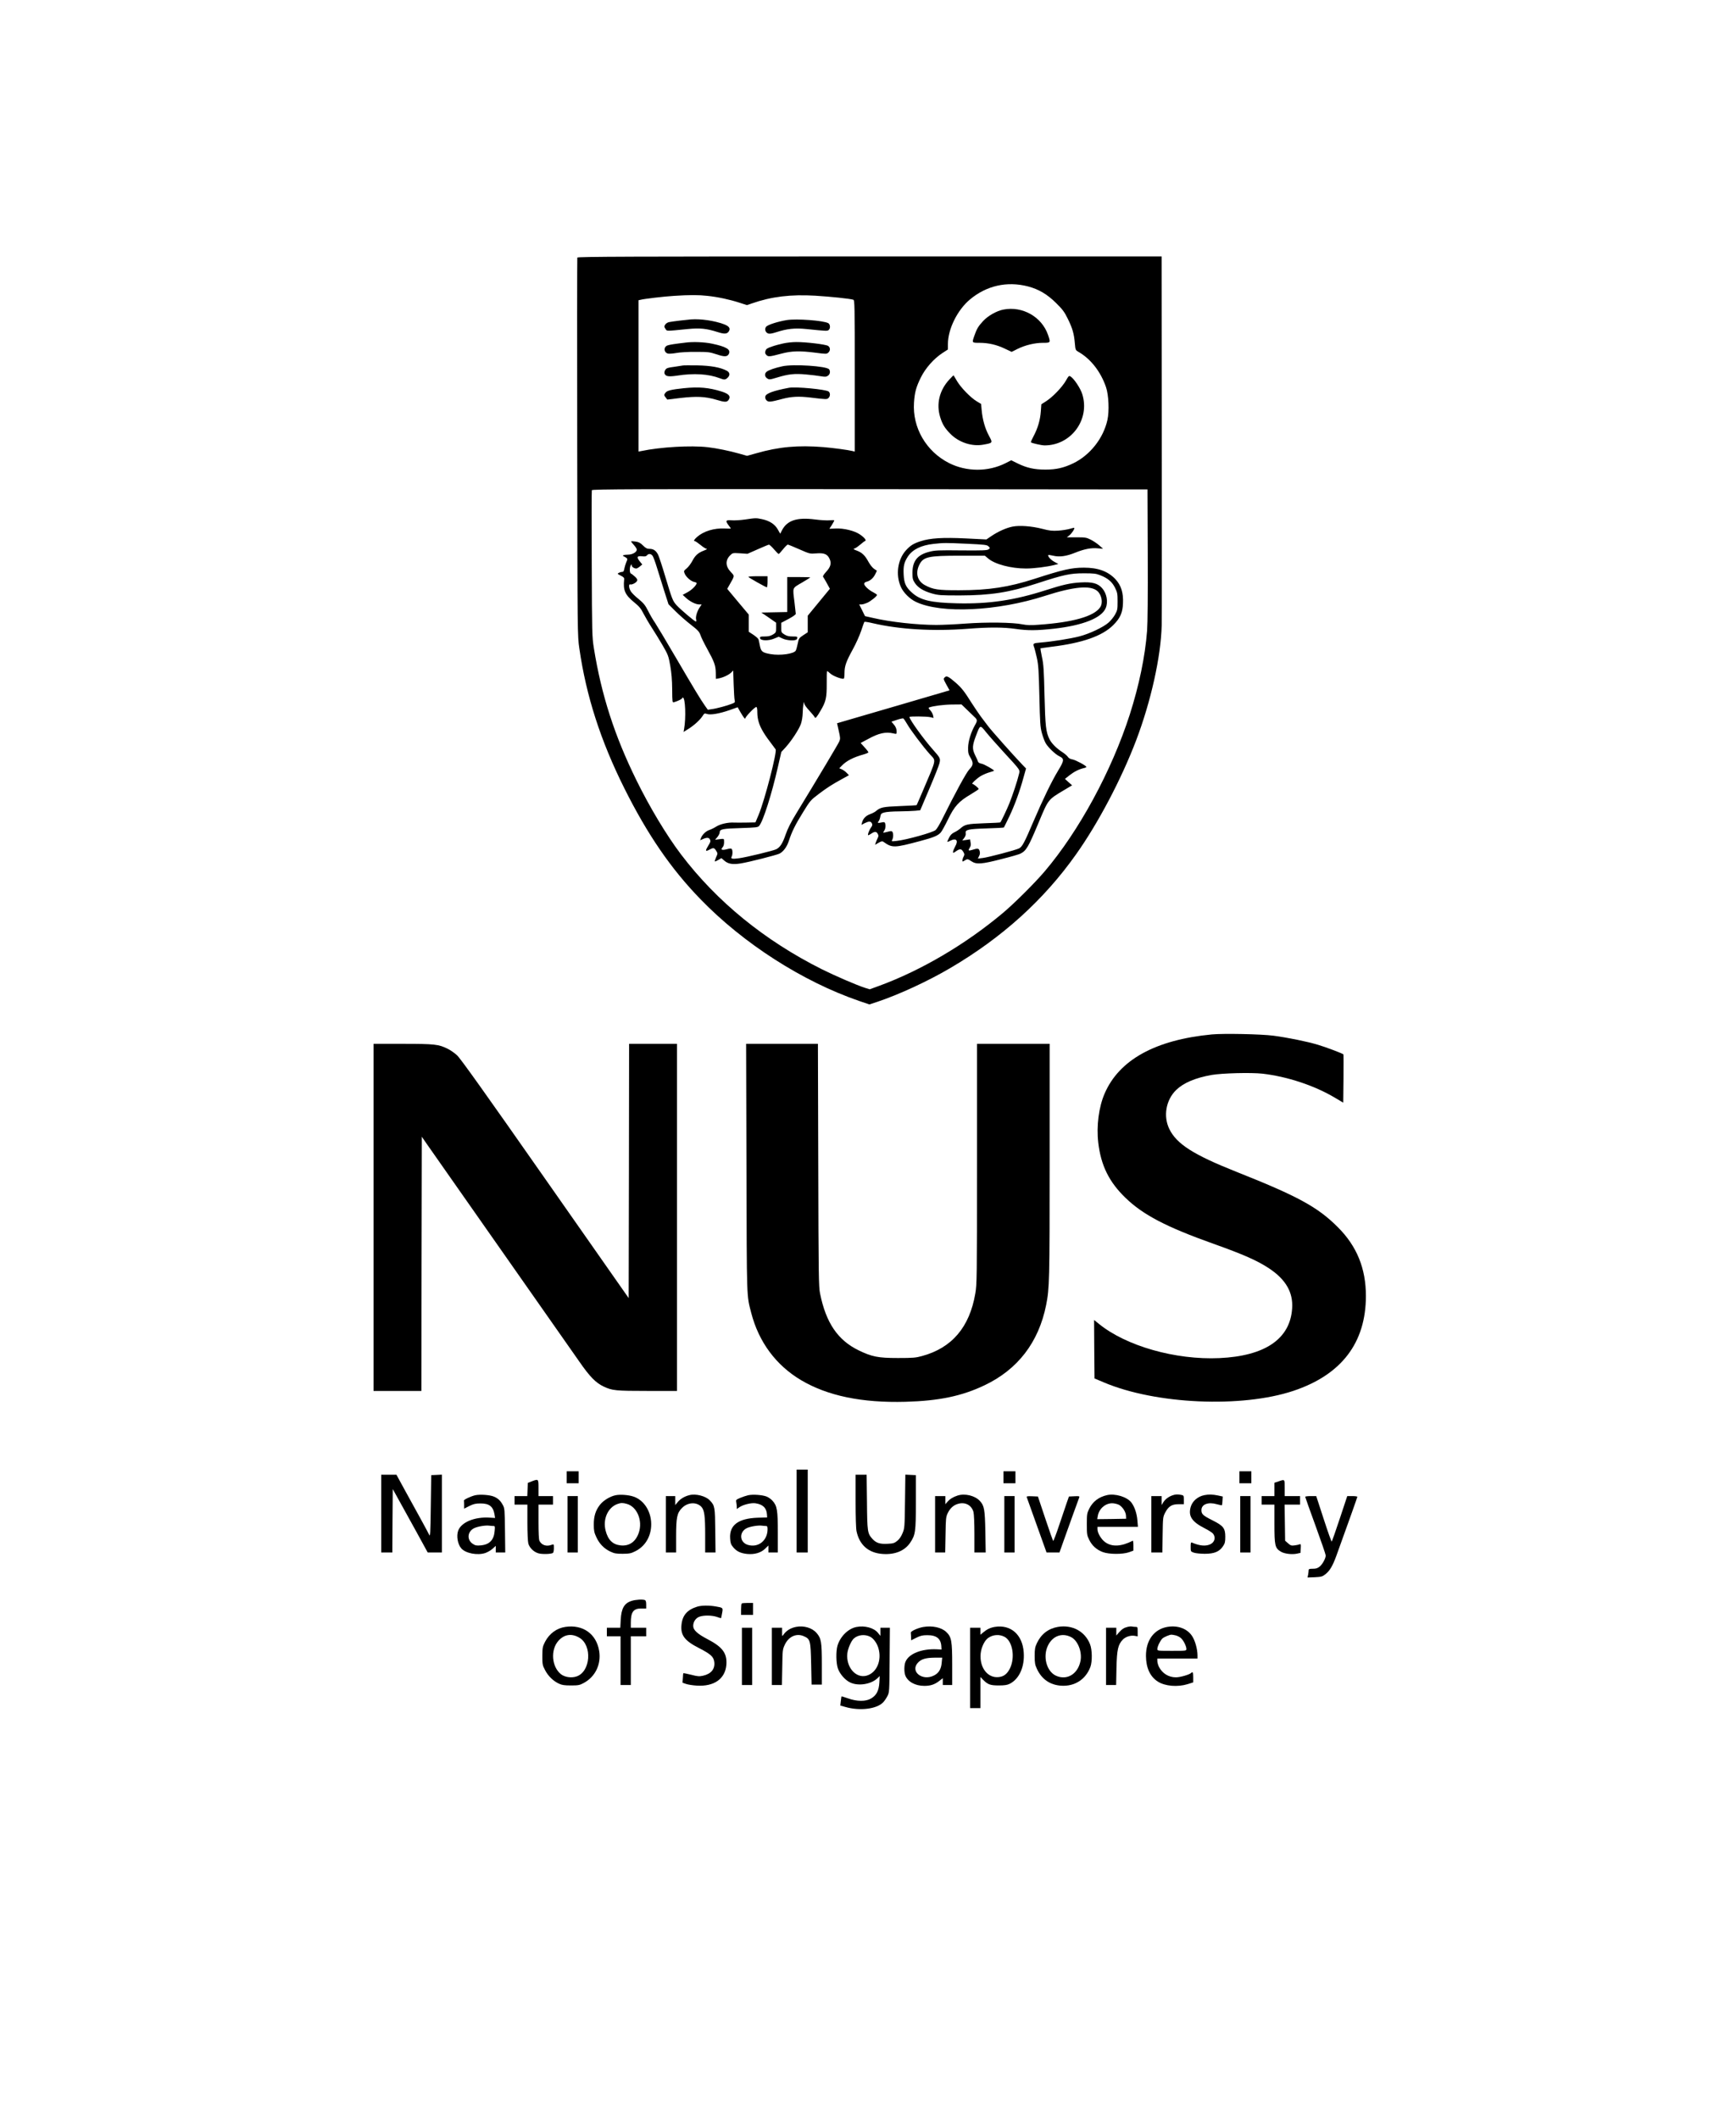 <?xml version="1.0" standalone="no"?>
<!DOCTYPE svg PUBLIC "-//W3C//DTD SVG 20010904//EN"
 "http://www.w3.org/TR/2001/REC-SVG-20010904/DTD/svg10.dtd">
<svg version="1.0" xmlns="http://www.w3.org/2000/svg"
 width="2031pt" height="2479pt" viewBox="0 0 2031 2479"
 preserveAspectRatio="xMidYMid meet">
<g transform="translate(0,2479) scale(0.1,-0.1)"
fill="#000000" stroke="none">
<path d="M6754 21777 c-2 -7 -3 -1005 -1 -2217 3 -2203 3 -2205 25 -2355 80
-556 249 -1080 526 -1635 271 -542 544 -940 889 -1296 504 -521 1197 -965
1860 -1193 l118 -40 92 30 c256 86 592 241 852 394 606 355 1097 798 1473
1330 259 364 531 881 703 1332 174 457 291 982 300 1348 2 61 2 1056 1 2213
l-2 2102 -3415 0 c-2785 0 -3417 -2 -3421 -13z m5272 -337 c126 -33 226 -92
330 -195 77 -76 98 -105 137 -185 54 -109 73 -175 82 -287 7 -78 8 -79 44
-100 143 -82 260 -233 321 -413 31 -92 39 -279 16 -383 -48 -215 -204 -412
-401 -507 -111 -53 -199 -73 -325 -73 -128 0 -218 20 -322 71 l-77 38 -65 -33
c-205 -104 -459 -103 -664 1 -267 136 -428 413 -409 706 8 121 25 183 81 296
54 109 152 219 251 284 l65 42 0 63 c0 176 111 400 259 523 193 161 431 215
677 152z m-3748 -111 c122 -13 261 -43 374 -80 l87 -28 58 20 c229 80 456 107
742 90 179 -11 402 -34 444 -47 16 -5 17 -56 17 -891 l0 -885 -26 6 c-51 13
-223 36 -340 46 -297 24 -521 4 -786 -72 l-108 -30 -92 26 c-109 31 -263 63
-368 75 -198 23 -554 2 -777 -45 l-33 -6 0 885 0 885 23 5 c45 12 276 39 392
46 182 12 286 12 393 0z m5150 -3019 c2 -493 -1 -805 -8 -899 -23 -301 -94
-640 -203 -981 -213 -660 -593 -1360 -997 -1835 -113 -133 -359 -378 -490
-487 -433 -363 -951 -668 -1440 -848 l-115 -42 -55 17 c-94 30 -352 141 -506
218 -668 335 -1228 791 -1646 1342 -170 224 -367 552 -523 870 -255 518 -409
995 -497 1543 -21 132 -22 169 -25 986 -2 467 -2 855 1 862 5 12 510 14 3253
12 l3248 -3 3 -755z"/>
<path d="M11740 21169 c-80 -15 -183 -74 -239 -135 -57 -62 -74 -91 -102 -172
-29 -83 -30 -82 59 -82 104 0 201 -22 297 -68 l80 -38 66 33 c89 45 205 73
301 73 90 0 91 0 59 93 -73 211 -298 339 -521 296z"/>
<path d="M11108 20352 c-117 -125 -157 -287 -108 -443 25 -82 54 -128 119
-194 100 -101 253 -151 387 -126 110 20 110 19 64 104 -45 83 -75 187 -85 297
l-7 75 -50 30 c-72 43 -186 160 -232 238 -21 37 -40 67 -41 67 -1 0 -22 -21
-47 -48z"/>
<path d="M12470 20337 c-43 -75 -155 -192 -231 -240 l-56 -36 -6 -83 c-7 -100
-36 -199 -85 -290 -20 -37 -34 -70 -31 -72 10 -10 125 -36 160 -36 312 0 535
305 440 602 -22 68 -95 178 -136 204 -18 12 -23 8 -55 -49z"/>
<path d="M8085 21054 c-59 -5 -206 -22 -253 -31 -19 -3 -40 -15 -49 -29 -14
-22 -14 -26 2 -50 19 -29 -1 -29 259 -3 145 14 220 7 351 -35 84 -27 115 -24
135 14 17 31 -3 56 -62 78 -111 41 -267 64 -383 56z"/>
<path d="M9205 21046 c-104 -17 -220 -54 -241 -77 -22 -25 -11 -67 21 -79 18
-7 43 -3 97 14 125 41 218 51 354 37 234 -24 243 -24 259 -11 22 18 19 67 -5
80 -58 31 -369 54 -485 36z"/>
<path d="M8025 20783 c-128 -15 -194 -25 -217 -34 -47 -19 -43 -82 7 -95 13
-3 57 0 97 7 40 8 143 14 228 13 143 0 161 -2 238 -27 97 -33 131 -32 149 3
26 52 -30 85 -202 121 -82 17 -214 23 -300 12z"/>
<path d="M9165 20773 c-38 -8 -99 -24 -135 -37 -52 -17 -67 -27 -74 -49 -8
-21 -6 -31 9 -48 23 -24 35 -23 179 15 118 31 212 34 399 10 121 -16 129 -15
147 1 27 24 25 61 -2 79 -28 18 -262 46 -373 45 -44 0 -111 -7 -150 -16z"/>
<path d="M7990 20515 c-8 -2 -55 -9 -103 -16 -74 -9 -90 -15 -103 -35 -9 -12
-13 -32 -10 -42 12 -35 46 -41 147 -26 197 31 369 20 502 -31 51 -20 64 -19
92 9 29 29 24 61 -15 81 -74 38 -184 58 -340 61 -85 1 -162 1 -170 -1z"/>
<path d="M9151 20505 c-86 -19 -152 -42 -179 -61 -30 -21 -28 -59 3 -80 25
-16 30 -16 113 9 137 42 208 49 341 37 64 -6 142 -15 174 -21 49 -8 63 -8 83
6 24 16 31 48 15 74 -25 39 -424 65 -550 36z"/>
<path d="M8000 20249 c-142 -15 -193 -27 -212 -50 -22 -27 -22 -31 1 -60 l18
-23 156 19 c186 21 285 17 410 -19 110 -33 132 -33 153 -1 26 40 0 69 -83 95
-151 47 -267 57 -443 39z"/>
<path d="M9230 20254 c-180 -34 -268 -66 -276 -100 -4 -17 0 -31 12 -45 22
-25 46 -23 188 15 106 28 192 32 326 16 191 -23 195 -23 213 -5 21 20 22 58 2
75 -30 25 -386 59 -465 44z"/>
<path d="M8715 18713 c-55 -8 -126 -12 -157 -9 -68 5 -74 -6 -33 -60 14 -18
25 -34 25 -36 0 -2 -33 -2 -72 0 -123 6 -246 -31 -323 -99 -35 -31 -44 -49
-25 -49 6 0 35 -20 66 -45 30 -25 62 -45 72 -45 9 -1 -4 -9 -30 -19 -72 -28
-102 -55 -137 -120 -17 -33 -48 -74 -68 -90 -34 -28 -35 -31 -23 -60 16 -40
73 -90 111 -98 16 -3 29 -9 29 -13 0 -24 -53 -78 -104 -106 l-59 -32 39 -36
c47 -43 113 -76 154 -76 l29 0 -24 -36 c-30 -45 -49 -108 -41 -140 4 -13 2
-24 -3 -24 -14 0 -179 140 -224 189 -47 52 -53 68 -133 334 -36 122 -75 239
-85 259 -24 47 -54 68 -100 68 -29 0 -45 8 -76 39 -30 30 -50 41 -86 46 -27 4
-50 5 -53 3 -2 -3 12 -22 31 -42 19 -21 35 -45 35 -55 0 -30 -52 -59 -104 -59
-46 0 -73 -10 -50 -19 6 -2 19 -10 30 -17 17 -13 17 -16 1 -52 -9 -22 -19 -56
-23 -76 -5 -29 -11 -38 -26 -38 -11 0 -28 -5 -39 -11 -19 -10 -17 -12 23 -32
35 -18 43 -26 40 -47 -13 -125 10 -178 119 -267 57 -46 78 -72 106 -128 20
-38 63 -113 97 -165 34 -52 92 -147 129 -210 63 -109 68 -123 88 -235 15 -86
22 -165 23 -277 1 -153 2 -158 21 -152 40 11 95 37 95 46 0 4 4 8 9 8 29 0 38
-238 14 -369 l-6 -33 59 37 c68 43 136 106 165 152 18 29 22 31 49 22 41 -15
145 3 264 44 l96 34 29 -51 c38 -66 60 -95 61 -78 0 18 110 132 127 132 9 0
13 -18 13 -67 1 -78 22 -147 70 -226 28 -47 52 -80 144 -202 20 -26 -129 -601
-199 -767 l-37 -88 -107 -2 c-58 -1 -123 -1 -144 0 -68 4 -159 -16 -208 -47
-25 -16 -62 -34 -81 -40 -40 -13 -82 -54 -97 -93 l-10 -27 34 15 c48 20 70 18
82 -8 8 -18 4 -31 -19 -67 -39 -63 -37 -76 9 -51 50 27 58 25 81 -11 20 -32
20 -32 0 -76 -11 -25 -18 -47 -15 -49 2 -3 21 5 41 17 l36 21 35 -30 c43 -38
97 -47 190 -32 96 15 421 98 455 115 46 24 87 80 110 152 36 109 73 183 165
332 83 135 89 142 183 213 98 74 158 113 285 182 l69 38 -27 28 c-15 16 -41
34 -57 41 l-29 12 28 29 c55 58 135 99 256 133 31 9 57 20 57 25 0 4 -20 31
-45 58 l-46 51 88 47 c126 69 204 86 296 65 36 -9 37 -8 37 21 0 33 -13 63
-42 94 l-19 22 65 22 c36 12 70 19 75 16 5 -4 25 -32 43 -64 40 -71 186 -264
266 -354 76 -84 84 -40 -83 -433 -38 -88 -69 -161 -71 -163 -1 -2 -89 -7 -196
-11 -200 -8 -228 -14 -283 -61 -11 -9 -41 -25 -67 -34 -49 -18 -82 -53 -93
-99 l-7 -26 38 20 c49 24 71 24 84 -1 9 -16 7 -27 -10 -50 -23 -32 -43 -90
-32 -90 4 0 21 9 37 20 39 26 59 25 74 -4 11 -19 10 -28 -2 -52 -8 -16 -18
-40 -22 -52 l-7 -24 41 24 c34 19 43 21 58 10 102 -72 124 -71 428 10 161 43
208 63 241 100 12 12 50 82 85 153 75 155 126 211 267 294 51 30 92 58 92 62
0 11 -59 59 -73 59 -17 0 43 58 93 90 25 15 71 36 103 45 31 9 57 18 57 19 0
12 -119 79 -147 83 -20 3 -37 13 -40 22 -2 9 -18 44 -35 78 -36 74 -34 112 13
234 47 123 45 122 115 35 33 -41 124 -144 201 -228 213 -232 197 -209 182
-271 -16 -70 -72 -238 -109 -331 -27 -68 -96 -214 -107 -226 -2 -2 -88 -7
-191 -10 -197 -7 -225 -13 -280 -64 -13 -11 -42 -30 -65 -41 -30 -14 -48 -32
-64 -64 -13 -25 -21 -46 -19 -48 2 -2 16 3 32 12 71 37 100 5 59 -66 -13 -24
-25 -52 -25 -62 0 -17 1 -17 28 1 50 36 68 36 90 1 17 -28 18 -34 6 -58 -8
-14 -14 -34 -14 -45 0 -17 1 -17 25 -2 32 21 38 20 81 -9 57 -38 119 -34 350
26 109 27 209 56 223 64 68 35 92 75 213 365 114 273 108 265 297 378 l94 56
-42 37 -42 38 53 42 c55 43 111 71 166 84 18 3 32 10 32 14 0 14 -125 81 -163
88 -25 4 -44 14 -54 30 -9 14 -39 39 -67 57 -65 42 -123 100 -147 148 -42 83
-50 149 -59 513 -7 299 -11 365 -30 449 -11 54 -19 100 -18 102 2 1 62 10 133
19 359 44 590 125 718 252 82 81 111 146 115 255 6 127 -22 212 -90 285 -87
91 -202 133 -367 133 -145 0 -245 -23 -576 -130 -303 -98 -535 -134 -880 -134
-251 -1 -309 8 -405 60 -88 48 -113 141 -64 239 46 92 104 105 477 105 l289 0
38 -32 c79 -68 268 -118 444 -118 91 0 243 19 331 41 l47 12 -48 26 c-42 23
-81 67 -69 79 2 2 27 -1 56 -8 74 -18 153 -7 255 34 109 44 190 60 269 52 l60
-5 -45 40 c-25 22 -70 52 -100 67 -50 25 -65 27 -167 27 l-112 0 30 23 c28 22
65 79 57 88 -2 2 -26 -4 -53 -12 -28 -8 -88 -18 -135 -21 -71 -4 -101 -1 -185
21 -124 32 -268 43 -350 26 -75 -15 -169 -58 -246 -110 l-59 -40 -241 12
c-269 13 -417 4 -530 -33 -82 -27 -116 -48 -168 -104 -99 -107 -125 -288 -62
-429 29 -67 104 -142 176 -176 295 -141 954 -110 1513 71 336 108 531 126 611
55 50 -45 67 -137 33 -188 -70 -107 -318 -178 -725 -206 -89 -7 -134 -5 -185
5 -111 23 -420 27 -665 9 -119 -9 -273 -16 -342 -16 -223 0 -535 34 -737 81
l-98 22 -34 69 -34 68 27 0 c14 0 44 9 67 19 42 19 114 77 114 92 0 5 -19 18
-42 30 -53 26 -108 77 -108 100 0 10 11 20 27 24 43 10 79 42 102 87 l20 42
-34 23 c-19 13 -47 49 -65 82 -40 74 -74 107 -135 130 -42 16 -46 19 -27 26
13 3 42 24 67 45 24 21 49 40 56 42 19 6 -8 41 -60 76 -63 44 -192 75 -286 70
l-72 -3 29 44 c15 25 28 49 28 53 0 5 -24 5 -52 2 -30 -3 -107 1 -174 10 -211
27 -326 -11 -386 -128 l-20 -39 -29 51 c-35 61 -95 100 -183 119 -72 15 -72
15 -201 -4z m2590 -283 c217 -10 242 -13 260 -31 20 -20 20 -20 0 -35 -16 -12
-68 -14 -320 -12 -265 3 -308 1 -372 -16 -140 -35 -198 -108 -198 -247 0 -66
4 -81 28 -118 37 -55 99 -94 200 -123 76 -21 99 -23 327 -23 361 1 577 35 903
141 313 102 388 118 547 118 117 0 143 -3 193 -23 87 -34 138 -77 172 -146 27
-55 30 -69 30 -160 0 -92 -2 -104 -30 -154 -16 -29 -50 -71 -75 -93 -62 -55
-225 -132 -343 -162 -104 -27 -318 -61 -454 -72 -88 -7 -92 -10 -73 -59 5 -14
19 -69 31 -123 18 -82 22 -149 29 -447 7 -308 10 -359 29 -429 12 -44 32 -98
45 -120 30 -51 113 -130 161 -153 58 -28 56 -49 -15 -166 -79 -131 -174 -327
-290 -597 -106 -249 -131 -295 -168 -314 -40 -20 -358 -104 -424 -112 l-58 -7
15 30 c10 19 12 38 6 58 -8 32 -22 35 -89 13 -42 -13 -48 -7 -27 26 13 19 15
36 10 62 l-6 36 -45 -7 -46 -6 22 29 c15 20 21 39 18 55 -8 42 26 50 244 57
109 3 200 8 203 11 2 3 31 61 64 130 63 133 121 291 166 457 l29 103 -41 42
c-109 114 -363 400 -402 452 -25 33 -64 85 -87 115 -23 31 -70 101 -105 155
-87 139 -121 182 -192 243 -82 71 -103 81 -125 58 -16 -16 -15 -20 20 -84 l37
-67 -597 -175 c-328 -95 -624 -182 -658 -192 l-61 -18 20 -89 c18 -78 19 -93
7 -122 -12 -29 -237 -406 -501 -839 -67 -109 -104 -184 -128 -253 -35 -102
-64 -148 -110 -171 -34 -17 -346 -93 -434 -105 -81 -11 -101 -7 -87 19 12 22
13 70 2 87 -6 10 -19 10 -60 -1 -56 -14 -74 -6 -49 22 15 17 20 39 18 80 -1
22 -4 22 -53 16 l-52 -7 27 32 c15 18 27 43 27 56 0 36 37 43 250 49 179 6
196 8 212 26 47 56 146 369 218 685 l41 179 48 52 c70 77 158 211 181 276 12
35 20 86 21 130 1 73 15 159 18 110 0 -13 27 -50 60 -85 32 -35 61 -70 63 -78
7 -17 24 2 68 78 63 106 73 153 72 316 -1 81 1 147 4 147 4 0 22 -13 40 -30
30 -26 115 -60 151 -60 9 0 13 18 13 65 0 84 18 134 97 279 36 65 80 163 98
217 18 55 35 102 38 105 3 3 45 -3 94 -15 317 -74 709 -97 1113 -66 255 20
422 19 567 -2 134 -20 247 -19 443 3 339 38 558 125 606 241 31 72 12 173 -43
234 -51 57 -116 74 -253 66 -120 -7 -204 -26 -410 -92 -364 -117 -663 -161
-1033 -152 -306 7 -429 36 -527 124 -72 65 -93 109 -98 214 -5 99 6 142 50
210 55 82 154 131 300 147 118 13 143 13 383 2z m-2250 -65 c25 -30 50 -55 55
-55 4 0 27 25 51 55 24 30 49 54 55 55 6 0 67 -25 135 -55 123 -54 124 -54
199 -48 92 7 129 -8 155 -63 25 -52 13 -96 -40 -153 -25 -27 -41 -52 -36 -57
4 -5 24 -39 44 -75 l36 -66 -129 -157 -130 -158 0 -97 0 -97 -52 -34 c-50 -33
-53 -38 -65 -98 -7 -34 -17 -71 -23 -82 -21 -38 -181 -61 -296 -41 -95 17
-110 29 -124 98 -6 32 -13 65 -16 74 -3 9 -29 33 -59 53 l-55 36 0 101 0 100
-126 150 -126 151 26 46 c63 111 62 102 17 150 -64 67 -67 137 -10 195 30 30
31 30 117 25 l87 -6 120 53 c66 29 125 54 131 54 6 1 33 -24 59 -54z m-1420
-77 c9 -13 32 -75 51 -138 20 -63 58 -186 85 -272 l50 -156 82 -82 c44 -44
125 -115 179 -157 84 -65 99 -82 113 -122 8 -25 42 -95 76 -156 87 -158 101
-198 103 -283 l1 -73 35 6 c51 10 116 40 144 68 l24 24 5 -161 c3 -89 8 -173
12 -187 6 -23 3 -28 -32 -41 -54 -22 -179 -56 -235 -63 l-47 -7 -33 46 c-52
74 -126 196 -343 567 -111 190 -220 372 -242 405 -23 32 -59 95 -81 139 -34
67 -52 89 -111 138 -40 32 -81 72 -91 90 -24 38 -27 89 -6 81 19 -7 72 21 80
43 5 13 -2 27 -27 49 -18 17 -39 33 -46 35 -16 6 -17 70 -2 96 9 16 10 16 11
1 0 -18 28 -38 54 -38 8 0 27 11 42 24 l28 23 -32 40 c-37 48 -29 62 32 56 30
-4 45 -1 55 11 19 23 47 20 66 -6z m3673 -1795 c32 -32 73 -71 90 -87 38 -35
39 -45 8 -99 -46 -81 -79 -187 -80 -262 -1 -60 3 -77 27 -116 37 -63 35 -89
-12 -138 -35 -36 -164 -273 -322 -591 -26 -52 -58 -106 -73 -119 -29 -28 -345
-116 -455 -127 -62 -7 -63 -7 -52 14 13 25 14 71 2 91 -7 11 -17 12 -54 2 -60
-15 -61 -15 -43 11 16 23 21 64 10 91 -4 11 -13 13 -42 6 -42 -9 -50 -6 -32
16 7 9 16 33 19 53 6 32 11 38 46 48 22 7 99 13 171 13 72 1 158 4 191 7 l59
6 107 252 c59 138 112 272 118 298 13 56 10 62 -75 158 -108 121 -276 354
-276 383 0 10 197 8 244 -2 l38 -9 -6 31 c-4 17 -18 44 -33 59 -20 21 -23 29
-12 33 46 17 169 33 266 34 l112 1 59 -57z"/>
<path d="M8756 18041 c13 -14 205 -121 215 -121 5 0 9 29 9 65 l0 65 -117 0
c-72 0 -113 -4 -107 -9z"/>
<path d="M9210 17835 l0 -204 -151 -3 -152 -3 87 -59 86 -60 0 -57 c0 -55 -1
-58 -37 -81 -29 -17 -53 -23 -96 -23 -52 0 -57 -2 -55 -20 5 -31 100 -33 167
-4 l51 21 45 -21 c56 -26 160 -30 169 -5 10 27 7 29 -52 29 -42 0 -67 6 -94
23 -37 23 -38 26 -38 80 l0 57 85 45 c49 26 85 51 85 60 -1 8 -7 69 -15 135
-22 181 -29 161 85 229 55 32 100 60 100 62 0 2 -61 4 -135 4 l-135 0 0 -205z"/>
<path d="M14177 12690 c-659 -63 -1083 -297 -1253 -690 -69 -158 -98 -381 -75
-577 31 -265 126 -458 317 -643 206 -200 480 -343 1034 -540 348 -124 510
-196 645 -285 197 -130 285 -281 272 -470 -23 -357 -317 -557 -852 -581 -512
-23 -1090 141 -1408 400 l-57 46 2 -342 3 -342 111 -47 c606 -256 1611 -300
2216 -98 562 188 848 561 848 1110 0 322 -106 583 -329 805 -235 235 -465 361
-1191 649 -498 198 -693 323 -779 497 -74 150 -41 341 79 458 86 83 223 142
415 176 123 21 461 30 595 15 288 -33 607 -138 847 -281 l98 -58 3 281 c1 154
1 282 -1 284 -12 11 -209 86 -298 112 -126 38 -353 84 -519 106 -143 19 -585
28 -723 15z"/>
<path d="M4370 10550 l0 -2030 280 0 280 0 2 1487 3 1486 65 -94 c36 -52 426
-607 865 -1234 440 -627 850 -1213 912 -1301 124 -179 193 -249 286 -293 100
-47 141 -51 512 -51 l345 0 0 2030 0 2030 -280 0 -280 0 -2 -1487 -3 -1487
-977 1395 c-706 1009 -992 1410 -1031 1445 -29 27 -78 61 -109 76 -107 53
-152 58 -525 58 l-343 0 0 -2030z"/>
<path d="M8733 11128 c4 -1568 1 -1481 56 -1696 88 -340 290 -612 583 -786
311 -184 712 -267 1223 -253 390 11 656 66 921 192 391 185 636 504 723 940
39 197 41 277 41 1687 l0 1368 -425 0 -425 0 0 -1404 c0 -1348 -1 -1409 -20
-1518 -67 -392 -273 -634 -620 -729 -76 -21 -106 -24 -285 -24 -233 0 -305 15
-460 90 -244 119 -382 322 -451 665 -16 77 -18 213 -21 1503 l-4 1417 -420 0
-420 0 4 -1452z"/>
<path d="M9320 7115 l0 -485 65 0 65 0 0 485 0 485 -65 0 -65 0 0 -485z"/>
<path d="M6630 7510 l0 -70 70 0 70 0 0 70 0 70 -70 0 -70 0 0 -70z"/>
<path d="M11740 7510 l0 -70 70 0 70 0 0 70 0 70 -70 0 -70 0 0 -70z"/>
<path d="M14500 7510 l0 -70 70 0 70 0 0 70 0 70 -70 0 -70 0 0 -70z"/>
<path d="M4460 7085 l0 -455 65 0 65 0 2 371 3 371 71 -128 c39 -71 131 -238
205 -371 l133 -243 83 0 83 0 0 455 0 456 -62 -3 -63 -3 -5 -364 c-4 -315 -7
-361 -18 -335 -8 16 -51 97 -96 179 -46 83 -129 234 -186 338 l-102 187 -89 0
-89 0 0 -455z"/>
<path d="M10010 7235 c0 -187 4 -324 11 -357 35 -162 141 -254 307 -265 143
-10 256 37 320 131 62 93 67 125 67 476 l0 315 -61 3 -62 3 -4 -313 c-4 -305
-5 -315 -29 -372 -16 -39 -37 -70 -62 -90 -34 -27 -48 -31 -112 -34 -92 -5
-134 9 -179 58 -57 63 -60 83 -63 433 l-4 317 -65 0 -64 0 0 -305z"/>
<path d="M6220 7462 l-45 -18 -3 -77 -3 -77 -74 0 -75 0 0 -50 0 -50 75 0 75
0 0 -207 c0 -120 5 -225 11 -248 15 -52 65 -100 120 -115 43 -12 147 -9 168 5
6 3 11 28 11 55 0 49 0 49 -26 40 -60 -23 -117 -5 -143 47 -7 14 -11 94 -11
222 l0 201 85 0 85 0 0 50 0 50 -85 0 -85 0 0 95 c0 108 0 107 -80 77z"/>
<path d="M14958 7462 l-48 -16 0 -78 0 -78 -75 0 -75 0 0 -50 0 -50 75 0 75 0
0 -225 c0 -255 6 -283 75 -325 41 -25 130 -36 190 -23 l40 9 3 53 c3 48 1 53
-15 46 -10 -4 -36 -9 -59 -12 -35 -5 -46 -1 -75 25 l-34 30 -3 211 -3 211 90
0 91 0 0 50 0 50 -90 0 -90 0 0 95 c0 106 3 102 -72 77z"/>
<path d="M5561 7300 c-50 -11 -135 -51 -133 -62 1 -5 2 -27 2 -51 l0 -44 61
31 c49 24 74 30 128 30 105 1 151 -35 167 -131 l6 -39 -64 4 c-174 11 -330
-53 -367 -151 -24 -63 -6 -163 37 -210 51 -57 188 -83 279 -53 27 9 66 32 86
50 l37 34 0 -39 0 -39 56 0 55 0 -3 258 c-3 241 -4 260 -25 297 -26 50 -58 80
-105 99 -47 20 -160 28 -217 16z m212 -360 c18 0 19 -5 14 -59 -9 -106 -61
-159 -165 -168 -49 -4 -62 -1 -92 19 -71 48 -62 144 18 183 42 20 133 35 176
29 16 -2 38 -4 49 -4z"/>
<path d="M7202 7300 c-66 -14 -142 -60 -183 -112 -51 -65 -73 -135 -72 -234 0
-69 5 -91 30 -145 36 -78 90 -133 163 -168 47 -22 68 -26 145 -26 79 1 97 4
148 30 109 54 177 161 185 290 10 160 -76 305 -206 349 -58 20 -155 27 -210
16z m131 -101 c120 -33 188 -196 141 -336 -36 -107 -111 -160 -212 -150 -94
10 -149 64 -177 174 -34 134 27 271 140 311 39 14 62 14 108 1z"/>
<path d="M8065 7301 c-56 -14 -106 -44 -135 -80 l-30 -36 0 53 0 52 -55 0 -55
0 0 -330 0 -330 60 0 60 0 0 188 c0 222 11 275 69 333 67 68 170 73 227 13 35
-39 44 -106 44 -329 l0 -205 61 0 60 0 -3 258 c-3 276 -5 289 -62 350 -47 52
-165 83 -241 63z"/>
<path d="M8753 7300 c-22 -5 -64 -19 -93 -31 -49 -21 -52 -24 -46 -52 3 -16 6
-40 6 -54 l0 -24 28 19 c43 31 138 55 189 48 87 -12 131 -54 136 -131 l2 -35
-110 -3 c-228 -8 -333 -87 -323 -242 3 -53 9 -71 34 -101 40 -50 88 -73 166
-81 87 -8 161 14 211 63 l37 36 0 -41 0 -41 55 0 55 0 0 233 c0 260 -8 312
-61 371 -16 19 -47 41 -69 50 -49 20 -161 28 -217 16z m208 -360 c15 0 19 -7
19 -37 0 -134 -109 -220 -230 -184 -100 30 -106 152 -11 197 41 19 132 34 175
28 16 -2 37 -4 47 -4z"/>
<path d="M11202 7296 c-54 -18 -91 -41 -119 -75 l-23 -26 0 48 0 47 -60 0 -60
0 0 -330 0 -330 59 0 59 0 4 208 c3 193 5 210 27 255 28 57 69 93 122 107 83
23 156 -17 178 -96 6 -22 11 -131 11 -256 l0 -218 66 0 66 0 -4 243 c-5 262
-13 305 -64 360 -58 63 -176 91 -262 63z"/>
<path d="M12950 7301 c-96 -22 -166 -76 -207 -159 -26 -53 -28 -65 -28 -182 0
-117 2 -129 28 -182 34 -69 87 -116 159 -143 72 -27 231 -28 306 -2 l52 19 0
60 c0 33 -3 58 -7 56 -136 -70 -246 -75 -326 -15 -46 35 -87 105 -87 149 l0
28 236 0 237 0 -6 74 c-7 84 -33 161 -71 211 -51 66 -190 108 -286 86z m146
-116 c40 -26 74 -80 77 -121 l2 -39 -169 -3 -169 -2 6 36 c15 92 100 160 186
149 25 -3 55 -12 67 -20z"/>
<path d="M13715 7298 c-45 -16 -85 -47 -106 -82 l-19 -31 0 53 0 52 -60 0 -60
0 0 -330 0 -330 64 0 65 0 3 208 c3 203 4 208 30 259 39 74 78 98 156 98 l62
0 0 51 c0 50 -1 52 -31 58 -42 8 -68 7 -104 -6z"/>
<path d="M14090 7301 c-79 -16 -140 -70 -160 -139 -30 -108 15 -174 170 -252
43 -22 86 -50 94 -62 32 -46 15 -101 -39 -124 -54 -22 -120 -16 -207 21 -16 6
-18 1 -18 -48 0 -55 0 -56 38 -69 20 -7 78 -13 127 -13 111 0 171 25 213 88
23 34 27 51 27 112 0 98 -23 128 -147 190 -114 57 -132 73 -132 121 0 68 79
98 180 69 31 -9 58 -14 60 -12 2 2 5 26 6 53 l3 49 -55 12 c-63 13 -109 14
-160 4z"/>
<path d="M6640 6960 l0 -330 60 0 60 0 0 330 0 330 -60 0 -60 0 0 -330z"/>
<path d="M11750 6960 l0 -330 60 0 60 0 0 330 0 330 -60 0 -60 0 0 -330z"/>
<path d="M12012 7278 c3 -7 56 -156 118 -330 l114 -318 75 0 76 0 49 138 c58
164 172 480 182 505 6 16 1 18 -57 15 l-63 -3 -23 -65 c-12 -36 -52 -154 -89
-263 -36 -109 -69 -195 -73 -192 -3 4 -45 122 -92 263 l-86 257 -68 3 c-52 2
-66 0 -63 -10z"/>
<path d="M14510 6960 l0 -330 60 0 60 0 0 330 0 330 -60 0 -60 0 0 -330z"/>
<path d="M15270 7282 c0 -5 54 -157 120 -337 66 -181 120 -338 120 -350 -1
-34 -36 -100 -69 -128 -26 -21 -43 -27 -82 -27 -41 0 -49 -3 -49 -19 0 -10 -3
-33 -6 -51 l-7 -32 85 3 c75 4 89 7 122 33 52 39 87 98 131 219 146 404 245
682 245 689 0 4 -27 8 -59 8 l-59 0 -87 -262 c-48 -145 -91 -266 -94 -270 -4
-5 -46 114 -94 262 l-88 270 -64 0 c-36 0 -65 -4 -65 -8z"/>
<path d="M7392 6065 c-88 -27 -123 -87 -130 -222 l-5 -93 -78 0 -79 0 0 -50 0
-50 80 0 80 0 0 -285 0 -285 60 0 60 0 0 285 0 285 90 0 90 0 0 50 0 50 -90 0
-90 0 0 58 c0 126 30 167 121 167 l59 0 0 46 c0 34 -5 49 -16 53 -26 10 -106
5 -152 -9z"/>
<path d="M8677 6033 c-4 -3 -7 -35 -7 -70 l0 -63 70 0 70 0 0 70 0 70 -63 0
c-35 0 -67 -3 -70 -7z"/>
<path d="M8155 5996 c-115 -36 -171 -101 -182 -210 -13 -123 36 -188 205 -274
138 -71 172 -102 179 -165 9 -80 -38 -137 -131 -158 -45 -10 -63 -9 -140 11
-48 12 -89 20 -91 18 -2 -1 -5 -27 -6 -57 l-4 -54 40 -14 c22 -8 79 -17 126
-20 203 -13 333 79 347 243 10 134 -43 208 -220 300 -119 62 -168 107 -168
155 0 46 27 89 68 106 47 21 153 20 211 -1 24 -9 45 -15 47 -14 1 2 7 28 12
58 12 65 12 64 -73 79 -80 14 -170 13 -220 -3z"/>
<path d="M6615 5760 c-102 -15 -188 -78 -238 -174 -29 -57 -31 -68 -32 -166 0
-99 2 -109 32 -166 36 -69 95 -127 162 -158 37 -17 65 -21 141 -21 84 0 101 3
146 27 137 72 209 218 184 375 -32 201 -190 313 -395 283z m162 -126 c155 -90
133 -400 -33 -454 -60 -20 -138 -8 -182 27 -108 87 -123 283 -30 389 68 77
155 91 245 38z"/>
<path d="M9313 5760 c-64 -13 -114 -44 -146 -90 -17 -24 -17 -24 -17 28 l0 52
-60 0 -60 0 0 -335 0 -335 59 0 59 0 4 208 c3 200 4 209 30 264 45 96 137 137
222 99 76 -33 80 -49 86 -326 l5 -240 60 0 60 0 0 235 c0 264 -7 305 -61 368
-52 61 -150 90 -241 72z"/>
<path d="M10020 5759 c-97 -19 -190 -111 -222 -219 -19 -66 -17 -204 5 -267
23 -65 84 -135 143 -163 93 -45 242 -23 318 48 l28 27 -4 -76 c-6 -96 -34
-150 -98 -187 -61 -36 -163 -36 -269 2 -41 14 -75 25 -76 23 -1 -1 -5 -26 -8
-54 l-6 -53 57 -16 c170 -50 370 -25 445 54 14 15 36 47 49 72 23 45 23 49 26
423 l3 377 -56 0 -55 0 0 -47 0 -48 -30 37 c-47 57 -154 86 -250 67z m162
-115 c37 -19 77 -74 94 -130 44 -146 -19 -292 -139 -325 -125 -33 -240 100
-224 259 6 58 45 148 76 176 49 44 130 53 193 20z"/>
<path d="M10802 5759 c-63 -11 -147 -49 -146 -66 1 -7 2 -30 3 -51 l1 -39 60
30 c48 24 73 30 127 30 109 1 161 -40 166 -131 l2 -37 -55 3 c-177 8 -326 -51
-366 -145 -17 -38 -18 -120 -3 -160 28 -74 116 -123 223 -123 71 0 118 15 171
55 l45 35 0 -40 0 -40 55 0 55 0 0 238 c0 278 -8 324 -69 382 -56 54 -164 77
-269 59z m215 -420 c-6 -74 -36 -122 -93 -149 -135 -66 -278 49 -186 150 38
43 92 59 196 60 l89 0 -6 -61z"/>
<path d="M11639 5760 c-53 -9 -93 -28 -138 -66 l-31 -26 0 41 0 41 -60 0 -60
0 0 -470 0 -470 60 0 60 0 0 182 0 182 32 -33 c54 -55 83 -66 183 -66 68 0 99
5 127 19 112 55 177 199 165 367 -14 208 -151 329 -338 299z m113 -116 c94
-49 127 -239 64 -369 -32 -65 -72 -96 -131 -102 -130 -15 -227 111 -212 274 7
73 45 153 87 183 56 40 131 46 192 14z"/>
<path d="M12377 5760 c-113 -20 -196 -84 -246 -190 -22 -47 -26 -69 -26 -150
0 -82 4 -103 26 -151 57 -122 153 -188 284 -197 158 -10 287 73 342 220 23 64
21 200 -4 264 -59 152 -208 232 -376 204z m153 -119 c80 -40 132 -173 111
-280 -31 -154 -159 -230 -287 -172 -111 51 -157 227 -92 356 55 110 163 149
268 96z"/>
<path d="M13195 5761 c-45 -11 -69 -27 -104 -66 l-31 -36 0 46 0 45 -60 0 -60
0 0 -335 0 -335 59 0 59 0 4 198 c5 217 18 275 75 334 32 33 92 52 140 43 l33
-6 0 56 c0 50 -2 55 -22 55 -13 0 -32 2 -43 4 -11 3 -33 1 -50 -3z"/>
<path d="M13658 5760 c-156 -27 -252 -156 -251 -340 1 -139 48 -242 139 -300
85 -54 230 -66 348 -30 l66 21 0 59 c0 59 -6 70 -26 50 -19 -19 -128 -50 -176
-50 -86 0 -159 45 -199 122 -10 21 -19 51 -19 68 l0 30 235 0 235 0 0 38 c-1
76 -29 175 -66 229 -58 84 -166 123 -286 103z m95 -99 c22 -5 50 -20 64 -33
30 -27 62 -93 63 -125 0 -23 0 -23 -170 -23 -168 0 -170 0 -170 22 0 28 35
100 60 123 18 16 83 44 105 44 6 0 27 -3 48 -8z"/>
<path d="M8680 5415 l0 -335 60 0 60 0 0 335 0 335 -60 0 -60 0 0 -335z"/>
</g>
</svg>
